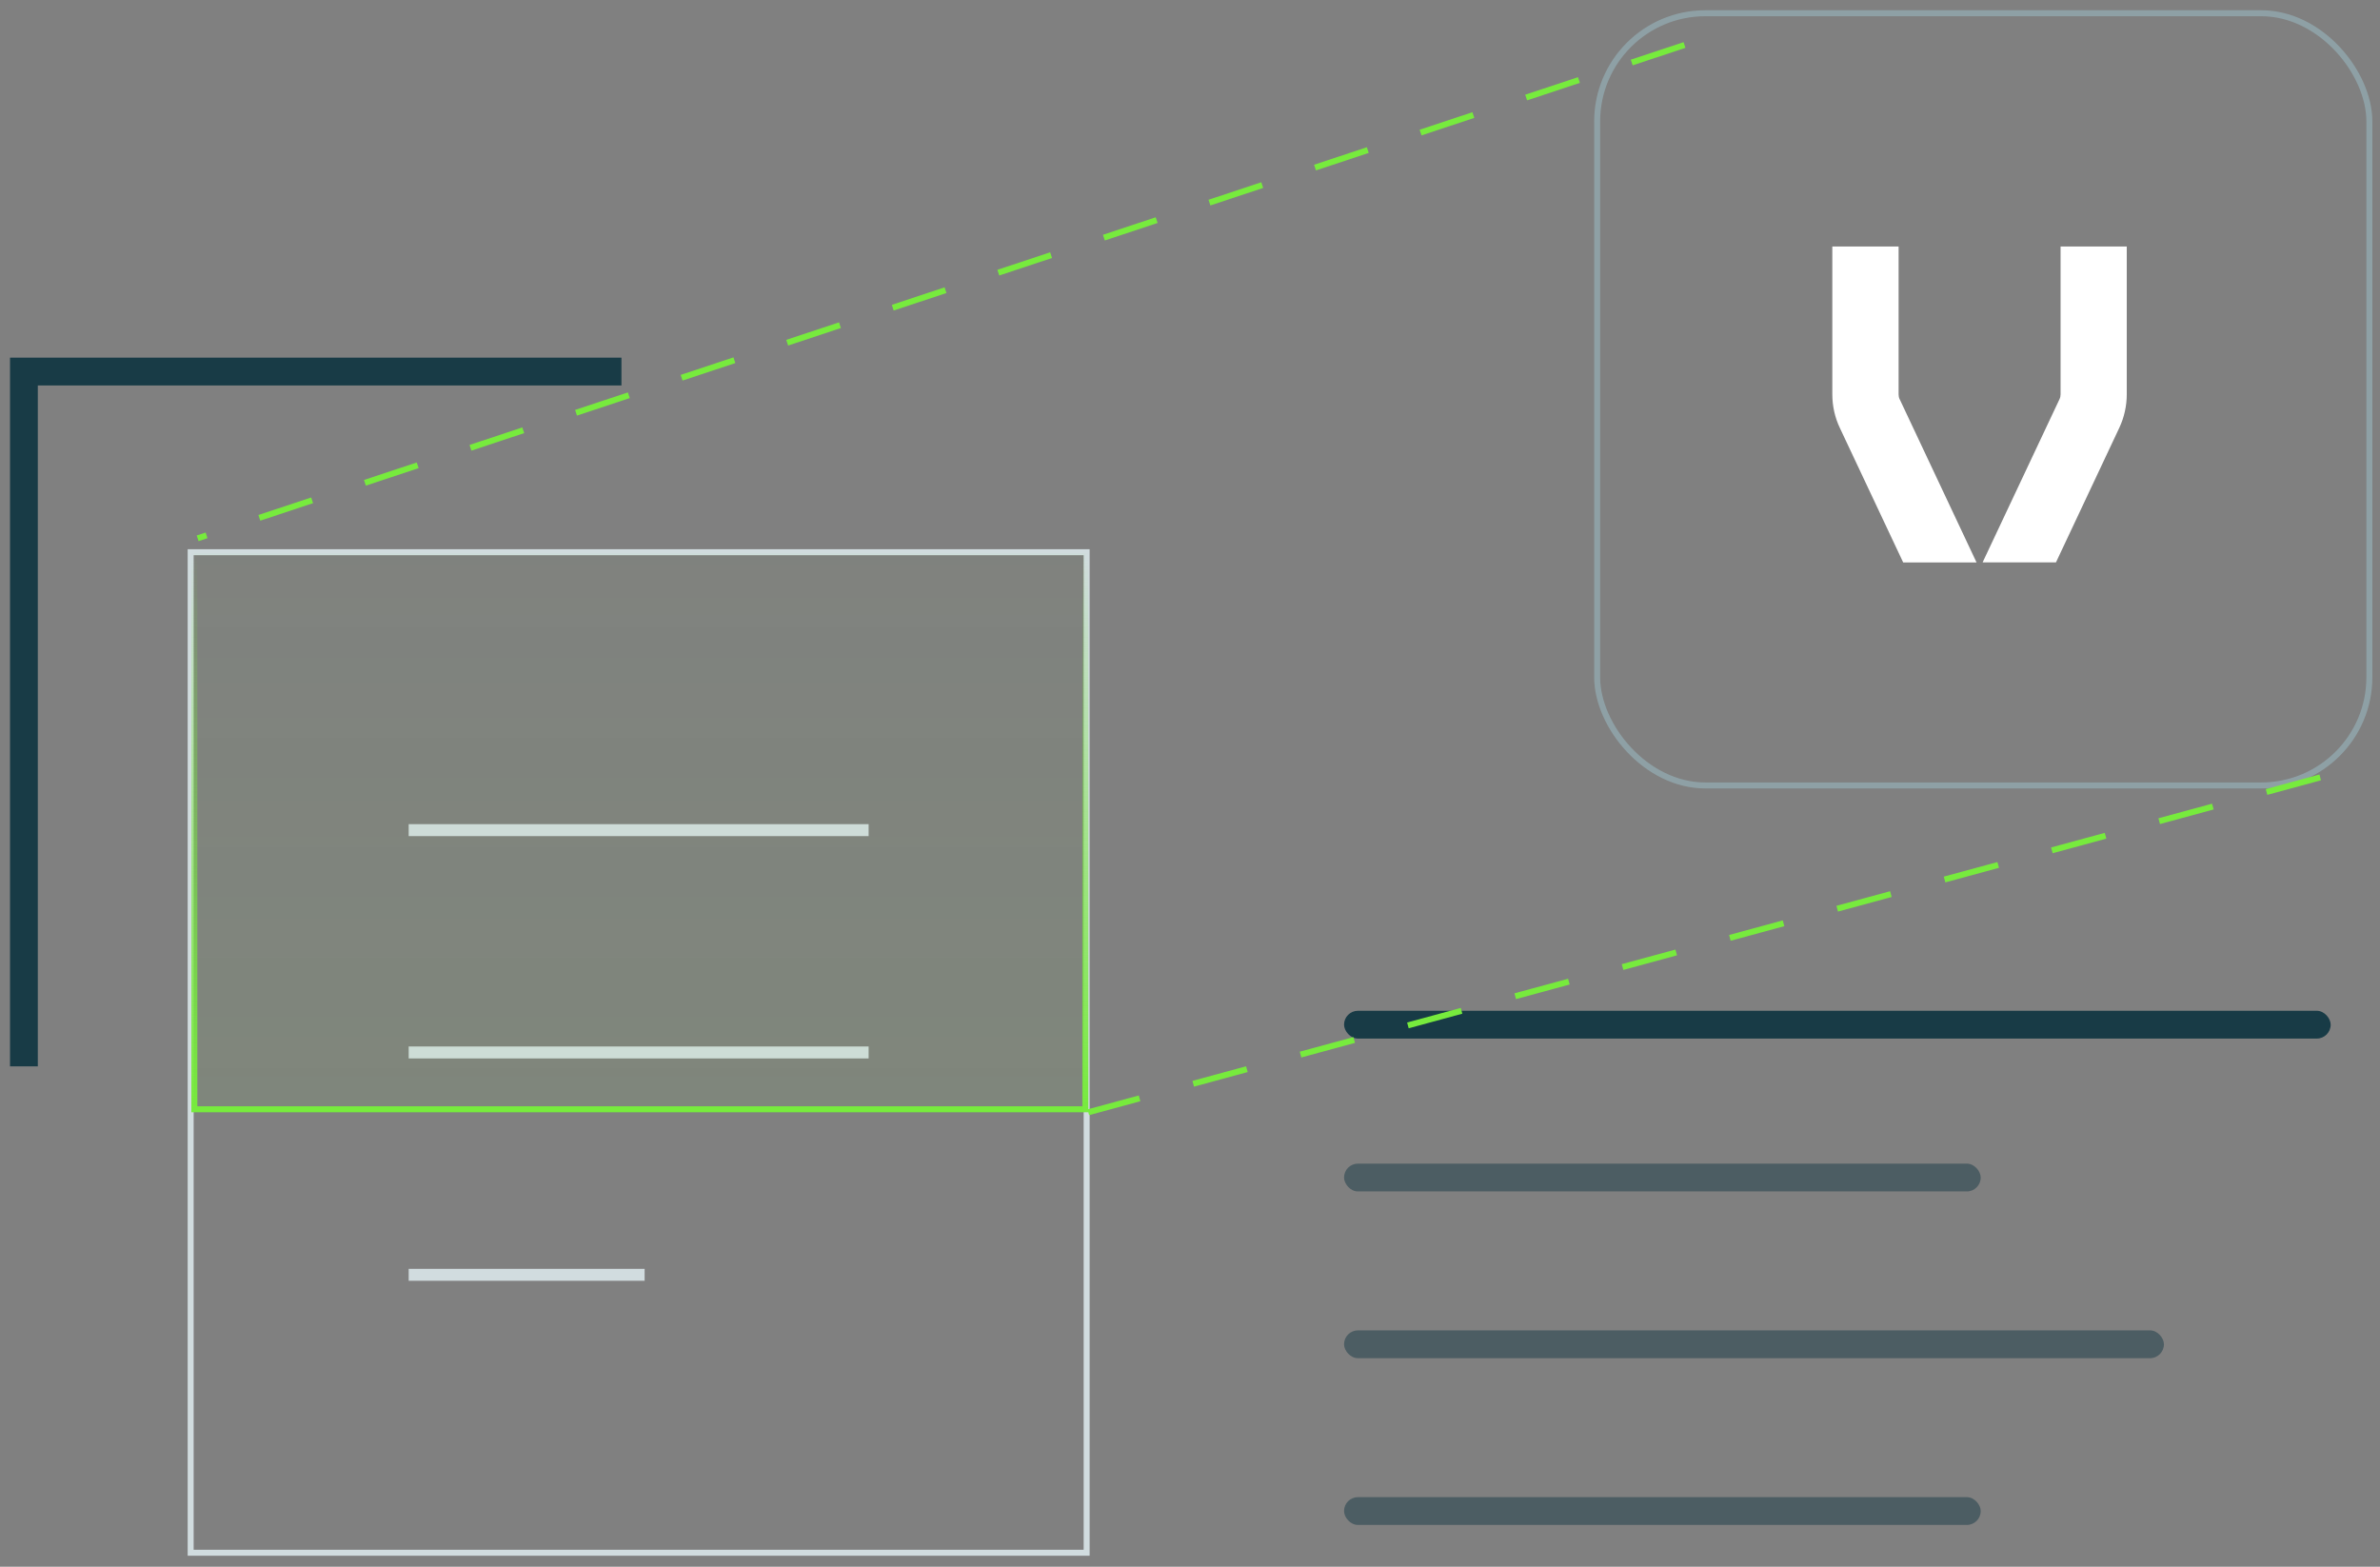 <svg width="199" height="131" viewBox="0 0 199 131" fill="none" xmlns="http://www.w3.org/2000/svg">
<rect x="0" y="0" width="199" height="131" fill="#808080" stroke="none"/>
<path d="M34.671 69.41H72.129" stroke="#D1DCDF" stroke-miterlimit="10" stroke-linecap="square"/>
<path d="M34.671 87.999H72.129" stroke="#D1DCDF" stroke-miterlimit="10" stroke-linecap="square"/>
<path d="M34.671 106.591H53.4" stroke="#D1DCDF" stroke-miterlimit="10" stroke-linecap="square"/>
<path d="M90.858 46.171H15.942V129.829H90.858V46.171Z" stroke="#D1DCDF" stroke-width="0.5" stroke-miterlimit="10" stroke-linecap="square"/>
<path d="M50.8 31.067H2V88" stroke="#183B46" stroke-width="2.324" stroke-miterlimit="10" stroke-linecap="square"/>
<path d="M140.847 3.762L16.523 45.01" stroke="#77EB3D" stroke-width="0.5" stroke-dasharray="4.65 4.65"/>
<rect x="112.381" y="84.514" width="82.495" height="2.324" rx="1.162" fill="#183B46"/>
<rect opacity="0.5" x="112.381" y="97.295" width="53.233" height="2.324" rx="1.162" fill="#183B46"/>
<rect opacity="0.5" x="112.381" y="111.238" width="68.552" height="2.324" rx="1.162" fill="#183B46"/>
<rect opacity="0.5" x="112.381" y="125.181" width="53.233" height="2.324" rx="1.162" fill="#183B46"/>
<rect x="133.544" y="1.107" width="64.567" height="64.567" rx="9.045" stroke="#8EA0A5" stroke-width="0.5"/>
<path d="M158.84 33.389C158.776 33.26 158.748 33.117 158.748 32.974V20.61H153.206V32.974C153.206 33.941 153.42 34.909 153.834 35.776L159.133 47.029H165.266L158.847 33.396L158.84 33.389Z" fill="white"/>
<path d="M172.292 20.61V32.974C172.292 33.117 172.263 33.253 172.199 33.382L165.773 47.022H171.906L177.206 35.762C177.612 34.894 177.826 33.934 177.826 32.974V20.61H172.284H172.292Z" fill="white"/>
<path d="M194 65L90.999 93" stroke="#77EB3D" stroke-width="0.5" stroke-dasharray="4.65 4.65"/>
<rect x="16.25" y="46.25" width="74.5" height="46.5" fill="url(#paint0_linear_865_10323)" fill-opacity="0.1" stroke="url(#paint1_linear_865_10323)" stroke-width="0.5"/>
<defs>
<linearGradient id="paint0_linear_865_10323" x1="53.5" y1="46" x2="53.5" y2="93" gradientUnits="userSpaceOnUse">
<stop stop-color="#77EB3D" stop-opacity="0.2"/>
<stop offset="1" stop-color="#77EB3D" stop-opacity="0.6"/>
</linearGradient>
<linearGradient id="paint1_linear_865_10323" x1="53.5" y1="46" x2="53.5" y2="93" gradientUnits="userSpaceOnUse">
<stop stop-color="#77EB3D" stop-opacity="0"/>
<stop offset="1" stop-color="#77EB3D"/>
</linearGradient>
</defs>
</svg>
